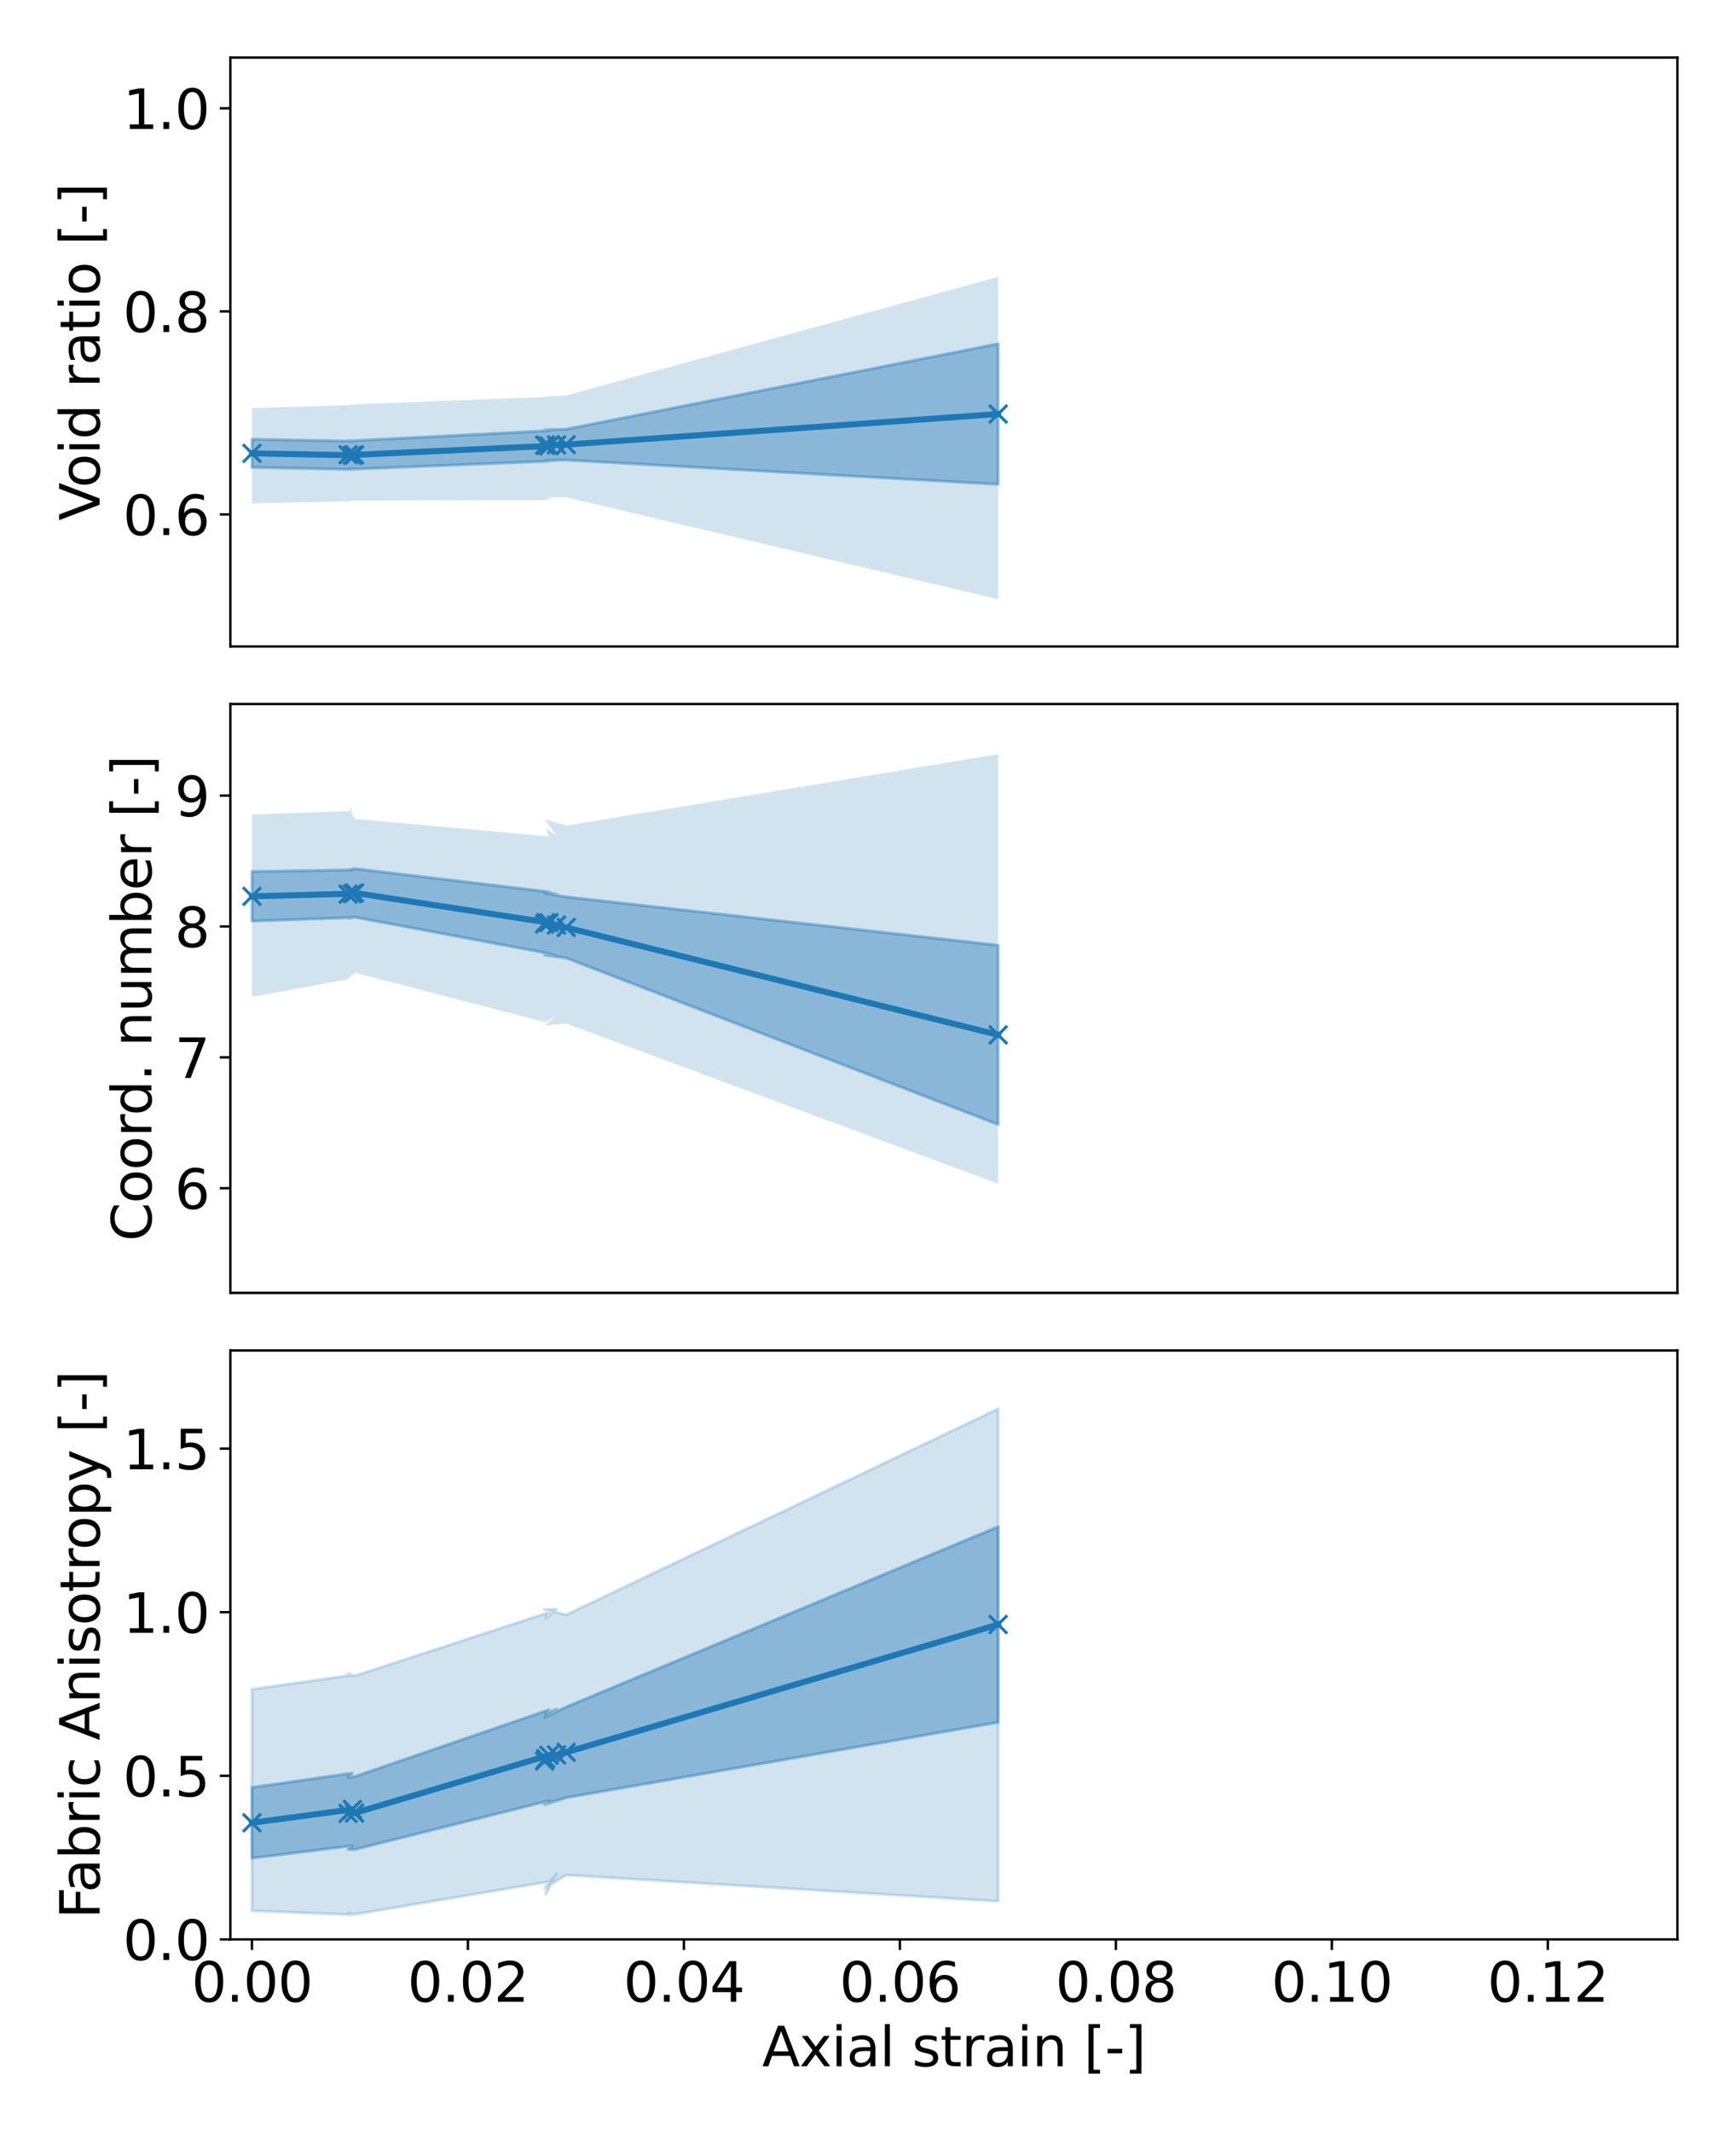 <?xml version="1.0" encoding="utf-8" standalone="no"?>
<!DOCTYPE svg PUBLIC "-//W3C//DTD SVG 1.1//EN"
  "http://www.w3.org/Graphics/SVG/1.1/DTD/svg11.dtd">
<svg xmlns:xlink="http://www.w3.org/1999/xlink" width="576pt" height="707.04pt" viewBox="0 0 576 707.04" xmlns="http://www.w3.org/2000/svg" version="1.1">
 <defs>
  <style type="text/css">*{stroke-linejoin: round; stroke-linecap: butt}</style>
 </defs>
 <g id="figure_1">
  <g id="patch_1">
   <path d="M 0 707.04 
L 576 707.04 
L 576 0 
L 0 0 
z
" style="fill: #ffffff"/>
  </g>
  <g id="axes_1">
   <g id="patch_2">
    <path d="M 76.43 214.403 
L 556.56 214.403 
L 556.56 19.09 
L 76.43 19.09 
z
" style="fill: #ffffff"/>
   </g>
   <g id="PolyCollection_1">
    <path d="M 83.596 135.335 
L 83.596 166.956 
L 116.919 166.249 
L 115.485 166.08 
L 117.635 166.046 
L 182.13 165.844 
L 181.055 165.508 
L 184.638 165.44 
L 180.697 164.969 
L 187.863 164.935 
L 331.186 198.745 
L 331.186 91.827 
L 331.186 91.827 
L 187.863 131.159 
L 180.697 131.395 
L 184.638 131.53 
L 181.055 131.193 
L 182.13 131.631 
L 117.635 134.089 
L 115.485 134.291 
L 116.919 134.325 
L 83.596 135.335 
z
" clip-path="url(#pc9e6a4a957)" style="fill: #1f77b4; fill-opacity: 0.2"/>
   </g>
   <g id="PolyCollection_2">
    <defs>
     <path id="m15def8bd93" d="M 83.596 -561.338 
L 83.596 -552.034 
L 116.919 -551.357 
L 115.485 -551.53 
L 117.635 -551.476 
L 182.13 -554.098 
L 181.055 -554.287 
L 184.638 -554.374 
L 180.697 -554.364 
L 187.863 -554.474 
L 331.186 -546.42 
L 331.186 -593.017 
L 331.186 -593.017 
L 187.863 -564.69 
L 180.697 -564.463 
L 184.638 -564.588 
L 181.055 -564.406 
L 182.13 -564.191 
L 117.635 -560.885 
L 115.485 -560.899 
L 116.919 -560.735 
L 83.596 -561.338 
z
" style="stroke: #1f77b4; stroke-opacity: 0.4"/>
    </defs>
    <g clip-path="url(#pc9e6a4a957)">
     <use xlink:href="#m15def8bd93" x="0" y="707.04" style="fill: #1f77b4; fill-opacity: 0.4; stroke: #1f77b4; stroke-opacity: 0.4"/>
    </g>
   </g>
   <g id="matplotlib.axis_1"/>
   <g id="matplotlib.axis_2">
    <g id="ytick_1">
     <g id="line2d_1">
      <defs>
       <path id="md2a1db23b0" d="M 0 0 
L -3.5 0 
" style="stroke: #000000; stroke-width: 0.8"/>
      </defs>
      <g>
       <use xlink:href="#md2a1db23b0" x="76.43" y="170.626" style="stroke: #000000; stroke-width: 0.8"/>
      </g>
     </g>
     <g id="text_1">
      <!-- 0.6 -->
      <g transform="translate(40.804 177.465) scale(0.18 -0.18)">
       <defs>
        <path id="DejaVuSans-30" d="M 2034 4250 
Q 1547 4250 1301 3770 
Q 1056 3291 1056 2328 
Q 1056 1369 1301 889 
Q 1547 409 2034 409 
Q 2525 409 2770 889 
Q 3016 1369 3016 2328 
Q 3016 3291 2770 3770 
Q 2525 4250 2034 4250 
z
M 2034 4750 
Q 2819 4750 3233 4129 
Q 3647 3509 3647 2328 
Q 3647 1150 3233 529 
Q 2819 -91 2034 -91 
Q 1250 -91 836 529 
Q 422 1150 422 2328 
Q 422 3509 836 4129 
Q 1250 4750 2034 4750 
z
" transform="scale(0.016)"/>
        <path id="DejaVuSans-2e" d="M 684 794 
L 1344 794 
L 1344 0 
L 684 0 
L 684 794 
z
" transform="scale(0.016)"/>
        <path id="DejaVuSans-36" d="M 2113 2584 
Q 1688 2584 1439 2293 
Q 1191 2003 1191 1497 
Q 1191 994 1439 701 
Q 1688 409 2113 409 
Q 2538 409 2786 701 
Q 3034 994 3034 1497 
Q 3034 2003 2786 2293 
Q 2538 2584 2113 2584 
z
M 3366 4563 
L 3366 3988 
Q 3128 4100 2886 4159 
Q 2644 4219 2406 4219 
Q 1781 4219 1451 3797 
Q 1122 3375 1075 2522 
Q 1259 2794 1537 2939 
Q 1816 3084 2150 3084 
Q 2853 3084 3261 2657 
Q 3669 2231 3669 1497 
Q 3669 778 3244 343 
Q 2819 -91 2113 -91 
Q 1303 -91 875 529 
Q 447 1150 447 2328 
Q 447 3434 972 4092 
Q 1497 4750 2381 4750 
Q 2619 4750 2861 4703 
Q 3103 4656 3366 4563 
z
" transform="scale(0.016)"/>
       </defs>
       <use xlink:href="#DejaVuSans-30"/>
       <use xlink:href="#DejaVuSans-2e" x="63.623"/>
       <use xlink:href="#DejaVuSans-36" x="95.41"/>
      </g>
     </g>
    </g>
    <g id="ytick_2">
     <g id="line2d_2">
      <g>
       <use xlink:href="#md2a1db23b0" x="76.43" y="103.277" style="stroke: #000000; stroke-width: 0.8"/>
      </g>
     </g>
     <g id="text_2">
      <!-- 0.8 -->
      <g transform="translate(40.804 110.115) scale(0.18 -0.18)">
       <defs>
        <path id="DejaVuSans-38" d="M 2034 2216 
Q 1584 2216 1326 1975 
Q 1069 1734 1069 1313 
Q 1069 891 1326 650 
Q 1584 409 2034 409 
Q 2484 409 2743 651 
Q 3003 894 3003 1313 
Q 3003 1734 2745 1975 
Q 2488 2216 2034 2216 
z
M 1403 2484 
Q 997 2584 770 2862 
Q 544 3141 544 3541 
Q 544 4100 942 4425 
Q 1341 4750 2034 4750 
Q 2731 4750 3128 4425 
Q 3525 4100 3525 3541 
Q 3525 3141 3298 2862 
Q 3072 2584 2669 2484 
Q 3125 2378 3379 2068 
Q 3634 1759 3634 1313 
Q 3634 634 3220 271 
Q 2806 -91 2034 -91 
Q 1263 -91 848 271 
Q 434 634 434 1313 
Q 434 1759 690 2068 
Q 947 2378 1403 2484 
z
M 1172 3481 
Q 1172 3119 1398 2916 
Q 1625 2713 2034 2713 
Q 2441 2713 2670 2916 
Q 2900 3119 2900 3481 
Q 2900 3844 2670 4047 
Q 2441 4250 2034 4250 
Q 1625 4250 1398 4047 
Q 1172 3844 1172 3481 
z
" transform="scale(0.016)"/>
       </defs>
       <use xlink:href="#DejaVuSans-30"/>
       <use xlink:href="#DejaVuSans-2e" x="63.623"/>
       <use xlink:href="#DejaVuSans-38" x="95.41"/>
      </g>
     </g>
    </g>
    <g id="ytick_3">
     <g id="line2d_3">
      <g>
       <use xlink:href="#md2a1db23b0" x="76.43" y="35.927" style="stroke: #000000; stroke-width: 0.8"/>
      </g>
     </g>
     <g id="text_3">
      <!-- 1.0 -->
      <g transform="translate(40.804 42.766) scale(0.18 -0.18)">
       <defs>
        <path id="DejaVuSans-31" d="M 794 531 
L 1825 531 
L 1825 4091 
L 703 3866 
L 703 4441 
L 1819 4666 
L 2450 4666 
L 2450 531 
L 3481 531 
L 3481 0 
L 794 0 
L 794 531 
z
" transform="scale(0.016)"/>
       </defs>
       <use xlink:href="#DejaVuSans-31"/>
       <use xlink:href="#DejaVuSans-2e" x="63.623"/>
       <use xlink:href="#DejaVuSans-30" x="95.41"/>
      </g>
     </g>
    </g>
    <g id="text_4">
     <!-- Void ratio [-] -->
     <g transform="translate(33.061 172.668) rotate(-90) scale(0.18 -0.18)">
      <defs>
       <path id="DejaVuSans-56" d="M 1831 0 
L 50 4666 
L 709 4666 
L 2188 738 
L 3669 4666 
L 4325 4666 
L 2547 0 
L 1831 0 
z
" transform="scale(0.016)"/>
       <path id="DejaVuSans-6f" d="M 1959 3097 
Q 1497 3097 1228 2736 
Q 959 2375 959 1747 
Q 959 1119 1226 758 
Q 1494 397 1959 397 
Q 2419 397 2687 759 
Q 2956 1122 2956 1747 
Q 2956 2369 2687 2733 
Q 2419 3097 1959 3097 
z
M 1959 3584 
Q 2709 3584 3137 3096 
Q 3566 2609 3566 1747 
Q 3566 888 3137 398 
Q 2709 -91 1959 -91 
Q 1206 -91 779 398 
Q 353 888 353 1747 
Q 353 2609 779 3096 
Q 1206 3584 1959 3584 
z
" transform="scale(0.016)"/>
       <path id="DejaVuSans-69" d="M 603 3500 
L 1178 3500 
L 1178 0 
L 603 0 
L 603 3500 
z
M 603 4863 
L 1178 4863 
L 1178 4134 
L 603 4134 
L 603 4863 
z
" transform="scale(0.016)"/>
       <path id="DejaVuSans-64" d="M 2906 2969 
L 2906 4863 
L 3481 4863 
L 3481 0 
L 2906 0 
L 2906 525 
Q 2725 213 2448 61 
Q 2172 -91 1784 -91 
Q 1150 -91 751 415 
Q 353 922 353 1747 
Q 353 2572 751 3078 
Q 1150 3584 1784 3584 
Q 2172 3584 2448 3432 
Q 2725 3281 2906 2969 
z
M 947 1747 
Q 947 1113 1208 752 
Q 1469 391 1925 391 
Q 2381 391 2643 752 
Q 2906 1113 2906 1747 
Q 2906 2381 2643 2742 
Q 2381 3103 1925 3103 
Q 1469 3103 1208 2742 
Q 947 2381 947 1747 
z
" transform="scale(0.016)"/>
       <path id="DejaVuSans-20" transform="scale(0.016)"/>
       <path id="DejaVuSans-72" d="M 2631 2963 
Q 2534 3019 2420 3045 
Q 2306 3072 2169 3072 
Q 1681 3072 1420 2755 
Q 1159 2438 1159 1844 
L 1159 0 
L 581 0 
L 581 3500 
L 1159 3500 
L 1159 2956 
Q 1341 3275 1631 3429 
Q 1922 3584 2338 3584 
Q 2397 3584 2469 3576 
Q 2541 3569 2628 3553 
L 2631 2963 
z
" transform="scale(0.016)"/>
       <path id="DejaVuSans-61" d="M 2194 1759 
Q 1497 1759 1228 1600 
Q 959 1441 959 1056 
Q 959 750 1161 570 
Q 1363 391 1709 391 
Q 2188 391 2477 730 
Q 2766 1069 2766 1631 
L 2766 1759 
L 2194 1759 
z
M 3341 1997 
L 3341 0 
L 2766 0 
L 2766 531 
Q 2569 213 2275 61 
Q 1981 -91 1556 -91 
Q 1019 -91 701 211 
Q 384 513 384 1019 
Q 384 1609 779 1909 
Q 1175 2209 1959 2209 
L 2766 2209 
L 2766 2266 
Q 2766 2663 2505 2880 
Q 2244 3097 1772 3097 
Q 1472 3097 1187 3025 
Q 903 2953 641 2809 
L 641 3341 
Q 956 3463 1253 3523 
Q 1550 3584 1831 3584 
Q 2591 3584 2966 3190 
Q 3341 2797 3341 1997 
z
" transform="scale(0.016)"/>
       <path id="DejaVuSans-74" d="M 1172 4494 
L 1172 3500 
L 2356 3500 
L 2356 3053 
L 1172 3053 
L 1172 1153 
Q 1172 725 1289 603 
Q 1406 481 1766 481 
L 2356 481 
L 2356 0 
L 1766 0 
Q 1100 0 847 248 
Q 594 497 594 1153 
L 594 3053 
L 172 3053 
L 172 3500 
L 594 3500 
L 594 4494 
L 1172 4494 
z
" transform="scale(0.016)"/>
       <path id="DejaVuSans-5b" d="M 550 4863 
L 1875 4863 
L 1875 4416 
L 1125 4416 
L 1125 -397 
L 1875 -397 
L 1875 -844 
L 550 -844 
L 550 4863 
z
" transform="scale(0.016)"/>
       <path id="DejaVuSans-2d" d="M 313 2009 
L 1997 2009 
L 1997 1497 
L 313 1497 
L 313 2009 
z
" transform="scale(0.016)"/>
       <path id="DejaVuSans-5d" d="M 1947 4863 
L 1947 -844 
L 622 -844 
L 622 -397 
L 1369 -397 
L 1369 4416 
L 622 4416 
L 622 4863 
L 1947 4863 
z
" transform="scale(0.016)"/>
      </defs>
      <use xlink:href="#DejaVuSans-56"/>
      <use xlink:href="#DejaVuSans-6f" x="60.658"/>
      <use xlink:href="#DejaVuSans-69" x="121.84"/>
      <use xlink:href="#DejaVuSans-64" x="149.623"/>
      <use xlink:href="#DejaVuSans-20" x="213.1"/>
      <use xlink:href="#DejaVuSans-72" x="244.887"/>
      <use xlink:href="#DejaVuSans-61" x="286"/>
      <use xlink:href="#DejaVuSans-74" x="347.279"/>
      <use xlink:href="#DejaVuSans-69" x="386.488"/>
      <use xlink:href="#DejaVuSans-6f" x="414.271"/>
      <use xlink:href="#DejaVuSans-20" x="475.453"/>
      <use xlink:href="#DejaVuSans-5b" x="507.24"/>
      <use xlink:href="#DejaVuSans-2d" x="546.254"/>
      <use xlink:href="#DejaVuSans-5d" x="582.338"/>
     </g>
    </g>
   </g>
   <g id="line2d_4">
    <path d="M 83.596 150.354 
L 116.919 150.994 
L 115.485 150.826 
L 117.635 150.859 
L 182.13 147.896 
L 181.055 147.694 
L 184.638 147.559 
L 180.697 147.626 
L 187.863 147.458 
L 331.186 137.322 
" clip-path="url(#pc9e6a4a957)" style="fill: none; stroke: #1f77b4; stroke-width: 2; stroke-linecap: square"/>
    <defs>
     <path id="m92ee403285" d="M -3 3 
L 3 -3 
M -3 -3 
L 3 3 
" style="stroke: #1f77b4"/>
    </defs>
    <g clip-path="url(#pc9e6a4a957)">
     <use xlink:href="#m92ee403285" x="83.596" y="150.354" style="fill: #1f77b4; stroke: #1f77b4"/>
     <use xlink:href="#m92ee403285" x="116.919" y="150.994" style="fill: #1f77b4; stroke: #1f77b4"/>
     <use xlink:href="#m92ee403285" x="115.485" y="150.826" style="fill: #1f77b4; stroke: #1f77b4"/>
     <use xlink:href="#m92ee403285" x="117.635" y="150.859" style="fill: #1f77b4; stroke: #1f77b4"/>
     <use xlink:href="#m92ee403285" x="182.13" y="147.896" style="fill: #1f77b4; stroke: #1f77b4"/>
     <use xlink:href="#m92ee403285" x="181.055" y="147.694" style="fill: #1f77b4; stroke: #1f77b4"/>
     <use xlink:href="#m92ee403285" x="184.638" y="147.559" style="fill: #1f77b4; stroke: #1f77b4"/>
     <use xlink:href="#m92ee403285" x="180.697" y="147.626" style="fill: #1f77b4; stroke: #1f77b4"/>
     <use xlink:href="#m92ee403285" x="187.863" y="147.458" style="fill: #1f77b4; stroke: #1f77b4"/>
     <use xlink:href="#m92ee403285" x="331.186" y="137.322" style="fill: #1f77b4; stroke: #1f77b4"/>
    </g>
   </g>
   <g id="patch_3">
    <path d="M 76.43 214.403 
L 76.43 19.09 
" style="fill: none; stroke: #000000; stroke-width: 0.8; stroke-linejoin: miter; stroke-linecap: square"/>
   </g>
   <g id="patch_4">
    <path d="M 556.56 214.403 
L 556.56 19.09 
" style="fill: none; stroke: #000000; stroke-width: 0.8; stroke-linejoin: miter; stroke-linecap: square"/>
   </g>
   <g id="patch_5">
    <path d="M 76.43 214.403 
L 556.56 214.403 
" style="fill: none; stroke: #000000; stroke-width: 0.8; stroke-linejoin: miter; stroke-linecap: square"/>
   </g>
   <g id="patch_6">
    <path d="M 76.43 19.09 
L 556.56 19.09 
" style="fill: none; stroke: #000000; stroke-width: 0.8; stroke-linejoin: miter; stroke-linecap: square"/>
   </g>
  </g>
  <g id="axes_2">
   <g id="patch_7">
    <path d="M 76.43 428.807 
L 556.56 428.807 
L 556.56 233.493 
L 76.43 233.493 
z
" style="fill: #ffffff"/>
   </g>
   <g id="PolyCollection_3">
    <path d="M 83.596 270.121 
L 83.596 330.625 
L 116.919 324.501 
L 115.485 324.735 
L 117.635 322.595 
L 182.13 339.358 
L 181.055 339.088 
L 184.638 336.849 
L 180.697 340.169 
L 187.863 339.457 
L 331.186 392.6 
L 331.186 250.13 
L 331.186 250.13 
L 187.863 273.849 
L 180.697 271.714 
L 184.638 277.083 
L 181.055 274.657 
L 182.13 277.422 
L 117.635 271.566 
L 115.485 266.953 
L 116.919 268.962 
L 83.596 270.121 
z
" clip-path="url(#pebc091de42)" style="fill: #1f77b4; fill-opacity: 0.2"/>
   </g>
   <g id="PolyCollection_4">
    <defs>
     <path id="m3afbea964c" d="M 83.596 -417.996 
L 83.596 -401.554 
L 116.919 -402.726 
L 115.485 -402.472 
L 117.635 -402.864 
L 182.13 -390.796 
L 181.055 -390.826 
L 184.638 -390.047 
L 180.697 -390.301 
L 187.863 -389.307 
L 331.186 -334.083 
L 331.186 -393.539 
L 331.186 -393.539 
L 187.863 -409.566 
L 180.697 -410.793 
L 184.638 -410.423 
L 181.055 -411.284 
L 182.13 -411.244 
L 117.635 -418.933 
L 115.485 -418.492 
L 116.919 -418.516 
L 83.596 -417.996 
z
" style="stroke: #1f77b4; stroke-opacity: 0.4"/>
    </defs>
    <g clip-path="url(#pebc091de42)">
     <use xlink:href="#m3afbea964c" x="0" y="707.04" style="fill: #1f77b4; fill-opacity: 0.4; stroke: #1f77b4; stroke-opacity: 0.4"/>
    </g>
   </g>
   <g id="matplotlib.axis_3"/>
   <g id="matplotlib.axis_4">
    <g id="ytick_4">
     <g id="line2d_5">
      <g>
       <use xlink:href="#md2a1db23b0" x="76.43" y="394.084" style="stroke: #000000; stroke-width: 0.8"/>
      </g>
     </g>
     <g id="text_5">
      <!-- 6 -->
      <g transform="translate(57.977 400.923) scale(0.18 -0.18)">
       <use xlink:href="#DejaVuSans-36"/>
      </g>
     </g>
    </g>
    <g id="ytick_5">
     <g id="line2d_6">
      <g>
       <use xlink:href="#md2a1db23b0" x="76.43" y="350.681" style="stroke: #000000; stroke-width: 0.8"/>
      </g>
     </g>
     <g id="text_6">
      <!-- 7 -->
      <g transform="translate(57.977 357.52) scale(0.18 -0.18)">
       <defs>
        <path id="DejaVuSans-37" d="M 525 4666 
L 3525 4666 
L 3525 4397 
L 1831 0 
L 1172 0 
L 2766 4134 
L 525 4134 
L 525 4666 
z
" transform="scale(0.016)"/>
       </defs>
       <use xlink:href="#DejaVuSans-37"/>
      </g>
     </g>
    </g>
    <g id="ytick_6">
     <g id="line2d_7">
      <g>
       <use xlink:href="#md2a1db23b0" x="76.43" y="307.278" style="stroke: #000000; stroke-width: 0.8"/>
      </g>
     </g>
     <g id="text_7">
      <!-- 8 -->
      <g transform="translate(57.977 314.117) scale(0.18 -0.18)">
       <use xlink:href="#DejaVuSans-38"/>
      </g>
     </g>
    </g>
    <g id="ytick_7">
     <g id="line2d_8">
      <g>
       <use xlink:href="#md2a1db23b0" x="76.43" y="263.875" style="stroke: #000000; stroke-width: 0.8"/>
      </g>
     </g>
     <g id="text_8">
      <!-- 9 -->
      <g transform="translate(57.977 270.714) scale(0.18 -0.18)">
       <defs>
        <path id="DejaVuSans-39" d="M 703 97 
L 703 672 
Q 941 559 1184 500 
Q 1428 441 1663 441 
Q 2288 441 2617 861 
Q 2947 1281 2994 2138 
Q 2813 1869 2534 1725 
Q 2256 1581 1919 1581 
Q 1219 1581 811 2004 
Q 403 2428 403 3163 
Q 403 3881 828 4315 
Q 1253 4750 1959 4750 
Q 2769 4750 3195 4129 
Q 3622 3509 3622 2328 
Q 3622 1225 3098 567 
Q 2575 -91 1691 -91 
Q 1453 -91 1209 -44 
Q 966 3 703 97 
z
M 1959 2075 
Q 2384 2075 2632 2365 
Q 2881 2656 2881 3163 
Q 2881 3666 2632 3958 
Q 2384 4250 1959 4250 
Q 1534 4250 1286 3958 
Q 1038 3666 1038 3163 
Q 1038 2656 1286 2365 
Q 1534 2075 1959 2075 
z
" transform="scale(0.016)"/>
       </defs>
       <use xlink:href="#DejaVuSans-39"/>
      </g>
     </g>
    </g>
    <g id="text_9">
     <!-- Coord. number [-] -->
     <g transform="translate(50.234 411.68) rotate(-90) scale(0.18 -0.18)">
      <defs>
       <path id="DejaVuSans-43" d="M 4122 4306 
L 4122 3641 
Q 3803 3938 3442 4084 
Q 3081 4231 2675 4231 
Q 1875 4231 1450 3742 
Q 1025 3253 1025 2328 
Q 1025 1406 1450 917 
Q 1875 428 2675 428 
Q 3081 428 3442 575 
Q 3803 722 4122 1019 
L 4122 359 
Q 3791 134 3420 21 
Q 3050 -91 2638 -91 
Q 1578 -91 968 557 
Q 359 1206 359 2328 
Q 359 3453 968 4101 
Q 1578 4750 2638 4750 
Q 3056 4750 3426 4639 
Q 3797 4528 4122 4306 
z
" transform="scale(0.016)"/>
       <path id="DejaVuSans-6e" d="M 3513 2113 
L 3513 0 
L 2938 0 
L 2938 2094 
Q 2938 2591 2744 2837 
Q 2550 3084 2163 3084 
Q 1697 3084 1428 2787 
Q 1159 2491 1159 1978 
L 1159 0 
L 581 0 
L 581 3500 
L 1159 3500 
L 1159 2956 
Q 1366 3272 1645 3428 
Q 1925 3584 2291 3584 
Q 2894 3584 3203 3211 
Q 3513 2838 3513 2113 
z
" transform="scale(0.016)"/>
       <path id="DejaVuSans-75" d="M 544 1381 
L 544 3500 
L 1119 3500 
L 1119 1403 
Q 1119 906 1312 657 
Q 1506 409 1894 409 
Q 2359 409 2629 706 
Q 2900 1003 2900 1516 
L 2900 3500 
L 3475 3500 
L 3475 0 
L 2900 0 
L 2900 538 
Q 2691 219 2414 64 
Q 2138 -91 1772 -91 
Q 1169 -91 856 284 
Q 544 659 544 1381 
z
M 1991 3584 
L 1991 3584 
z
" transform="scale(0.016)"/>
       <path id="DejaVuSans-6d" d="M 3328 2828 
Q 3544 3216 3844 3400 
Q 4144 3584 4550 3584 
Q 5097 3584 5394 3201 
Q 5691 2819 5691 2113 
L 5691 0 
L 5113 0 
L 5113 2094 
Q 5113 2597 4934 2840 
Q 4756 3084 4391 3084 
Q 3944 3084 3684 2787 
Q 3425 2491 3425 1978 
L 3425 0 
L 2847 0 
L 2847 2094 
Q 2847 2600 2669 2842 
Q 2491 3084 2119 3084 
Q 1678 3084 1418 2786 
Q 1159 2488 1159 1978 
L 1159 0 
L 581 0 
L 581 3500 
L 1159 3500 
L 1159 2956 
Q 1356 3278 1631 3431 
Q 1906 3584 2284 3584 
Q 2666 3584 2933 3390 
Q 3200 3197 3328 2828 
z
" transform="scale(0.016)"/>
       <path id="DejaVuSans-62" d="M 3116 1747 
Q 3116 2381 2855 2742 
Q 2594 3103 2138 3103 
Q 1681 3103 1420 2742 
Q 1159 2381 1159 1747 
Q 1159 1113 1420 752 
Q 1681 391 2138 391 
Q 2594 391 2855 752 
Q 3116 1113 3116 1747 
z
M 1159 2969 
Q 1341 3281 1617 3432 
Q 1894 3584 2278 3584 
Q 2916 3584 3314 3078 
Q 3713 2572 3713 1747 
Q 3713 922 3314 415 
Q 2916 -91 2278 -91 
Q 1894 -91 1617 61 
Q 1341 213 1159 525 
L 1159 0 
L 581 0 
L 581 4863 
L 1159 4863 
L 1159 2969 
z
" transform="scale(0.016)"/>
       <path id="DejaVuSans-65" d="M 3597 1894 
L 3597 1613 
L 953 1613 
Q 991 1019 1311 708 
Q 1631 397 2203 397 
Q 2534 397 2845 478 
Q 3156 559 3463 722 
L 3463 178 
Q 3153 47 2828 -22 
Q 2503 -91 2169 -91 
Q 1331 -91 842 396 
Q 353 884 353 1716 
Q 353 2575 817 3079 
Q 1281 3584 2069 3584 
Q 2775 3584 3186 3129 
Q 3597 2675 3597 1894 
z
M 3022 2063 
Q 3016 2534 2758 2815 
Q 2500 3097 2075 3097 
Q 1594 3097 1305 2825 
Q 1016 2553 972 2059 
L 3022 2063 
z
" transform="scale(0.016)"/>
      </defs>
      <use xlink:href="#DejaVuSans-43"/>
      <use xlink:href="#DejaVuSans-6f" x="69.824"/>
      <use xlink:href="#DejaVuSans-6f" x="131.006"/>
      <use xlink:href="#DejaVuSans-72" x="192.188"/>
      <use xlink:href="#DejaVuSans-64" x="231.551"/>
      <use xlink:href="#DejaVuSans-2e" x="295.027"/>
      <use xlink:href="#DejaVuSans-20" x="326.814"/>
      <use xlink:href="#DejaVuSans-6e" x="358.602"/>
      <use xlink:href="#DejaVuSans-75" x="421.98"/>
      <use xlink:href="#DejaVuSans-6d" x="485.359"/>
      <use xlink:href="#DejaVuSans-62" x="582.771"/>
      <use xlink:href="#DejaVuSans-65" x="646.248"/>
      <use xlink:href="#DejaVuSans-72" x="707.771"/>
      <use xlink:href="#DejaVuSans-20" x="748.885"/>
      <use xlink:href="#DejaVuSans-5b" x="780.672"/>
      <use xlink:href="#DejaVuSans-2d" x="819.686"/>
      <use xlink:href="#DejaVuSans-5d" x="855.77"/>
     </g>
    </g>
   </g>
   <g id="line2d_9">
    <path d="M 83.596 297.265 
L 116.919 296.419 
L 115.485 296.558 
L 117.635 296.141 
L 182.13 306.02 
L 181.055 305.985 
L 184.638 306.805 
L 180.697 306.493 
L 187.863 307.604 
L 331.186 343.229 
" clip-path="url(#pebc091de42)" style="fill: none; stroke: #1f77b4; stroke-width: 2; stroke-linecap: square"/>
    <g clip-path="url(#pebc091de42)">
     <use xlink:href="#m92ee403285" x="83.596" y="297.265" style="fill: #1f77b4; stroke: #1f77b4"/>
     <use xlink:href="#m92ee403285" x="116.919" y="296.419" style="fill: #1f77b4; stroke: #1f77b4"/>
     <use xlink:href="#m92ee403285" x="115.485" y="296.558" style="fill: #1f77b4; stroke: #1f77b4"/>
     <use xlink:href="#m92ee403285" x="117.635" y="296.141" style="fill: #1f77b4; stroke: #1f77b4"/>
     <use xlink:href="#m92ee403285" x="182.13" y="306.02" style="fill: #1f77b4; stroke: #1f77b4"/>
     <use xlink:href="#m92ee403285" x="181.055" y="305.985" style="fill: #1f77b4; stroke: #1f77b4"/>
     <use xlink:href="#m92ee403285" x="184.638" y="306.805" style="fill: #1f77b4; stroke: #1f77b4"/>
     <use xlink:href="#m92ee403285" x="180.697" y="306.493" style="fill: #1f77b4; stroke: #1f77b4"/>
     <use xlink:href="#m92ee403285" x="187.863" y="307.604" style="fill: #1f77b4; stroke: #1f77b4"/>
     <use xlink:href="#m92ee403285" x="331.186" y="343.229" style="fill: #1f77b4; stroke: #1f77b4"/>
    </g>
   </g>
   <g id="patch_8">
    <path d="M 76.43 428.807 
L 76.43 233.493 
" style="fill: none; stroke: #000000; stroke-width: 0.8; stroke-linejoin: miter; stroke-linecap: square"/>
   </g>
   <g id="patch_9">
    <path d="M 556.56 428.807 
L 556.56 233.493 
" style="fill: none; stroke: #000000; stroke-width: 0.8; stroke-linejoin: miter; stroke-linecap: square"/>
   </g>
   <g id="patch_10">
    <path d="M 76.43 428.807 
L 556.56 428.807 
" style="fill: none; stroke: #000000; stroke-width: 0.8; stroke-linejoin: miter; stroke-linecap: square"/>
   </g>
   <g id="patch_11">
    <path d="M 76.43 233.493 
L 556.56 233.493 
" style="fill: none; stroke: #000000; stroke-width: 0.8; stroke-linejoin: miter; stroke-linecap: square"/>
   </g>
  </g>
  <g id="axes_3">
   <g id="patch_12">
    <path d="M 76.43 643.21 
L 556.56 643.21 
L 556.56 447.897 
L 76.43 447.897 
z
" style="fill: #ffffff"/>
   </g>
   <g id="PolyCollection_5">
    <defs>
     <path id="me19d844431" d="M 83.596 -146.784 
L 83.596 -73.292 
L 116.919 -72.001 
L 115.485 -72.576 
L 117.635 -72.109 
L 182.13 -82.96 
L 181.055 -78.75 
L 184.638 -85.575 
L 180.697 -80.801 
L 187.863 -85.163 
L 331.186 -76.46 
L 331.186 -239.786 
L 331.186 -239.786 
L 187.863 -171.48 
L 180.697 -173.249 
L 184.638 -173.292 
L 181.055 -170.297 
L 182.13 -172.283 
L 117.635 -151.2 
L 115.485 -152.003 
L 116.919 -151.482 
L 83.596 -146.784 
z
" style="stroke: #1f77b4; stroke-opacity: 0.2"/>
    </defs>
    <g clip-path="url(#p46706bd508)">
     <use xlink:href="#me19d844431" x="0" y="707.04" style="fill: #1f77b4; fill-opacity: 0.2; stroke: #1f77b4; stroke-opacity: 0.2"/>
    </g>
   </g>
   <g id="PolyCollection_6">
    <defs>
     <path id="m94e54ee8b3" d="M 83.596 -114.213 
L 83.596 -90.769 
L 116.919 -94.901 
L 115.485 -93.654 
L 117.635 -93.634 
L 182.13 -109.805 
L 181.055 -109.037 
L 184.638 -109.825 
L 180.697 -108.504 
L 187.863 -110.832 
L 331.186 -135.82 
L 331.186 -200.695 
L 331.186 -200.695 
L 187.863 -140.917 
L 180.697 -137.429 
L 184.638 -140.188 
L 181.055 -138.48 
L 182.13 -139.969 
L 117.635 -117.816 
L 115.485 -117.557 
L 116.919 -118.978 
L 83.596 -114.213 
z
" style="stroke: #1f77b4; stroke-opacity: 0.4"/>
    </defs>
    <g clip-path="url(#p46706bd508)">
     <use xlink:href="#m94e54ee8b3" x="0" y="707.04" style="fill: #1f77b4; fill-opacity: 0.4; stroke: #1f77b4; stroke-opacity: 0.4"/>
    </g>
   </g>
   <g id="matplotlib.axis_5">
    <g id="xtick_1">
     <g id="line2d_10">
      <defs>
       <path id="m595aacaa05" d="M 0 0 
L 0 3.5 
" style="stroke: #000000; stroke-width: 0.8"/>
      </defs>
      <g>
       <use xlink:href="#m595aacaa05" x="83.596" y="643.21" style="stroke: #000000; stroke-width: 0.8"/>
      </g>
     </g>
     <g id="text_10">
      <!-- 0.00 -->
      <g transform="translate(63.557 663.887) scale(0.18 -0.18)">
       <use xlink:href="#DejaVuSans-30"/>
       <use xlink:href="#DejaVuSans-2e" x="63.623"/>
       <use xlink:href="#DejaVuSans-30" x="95.41"/>
       <use xlink:href="#DejaVuSans-30" x="159.033"/>
      </g>
     </g>
    </g>
    <g id="xtick_2">
     <g id="line2d_11">
      <g>
       <use xlink:href="#m595aacaa05" x="155.257" y="643.21" style="stroke: #000000; stroke-width: 0.8"/>
      </g>
     </g>
     <g id="text_11">
      <!-- 0.02 -->
      <g transform="translate(135.218 663.887) scale(0.18 -0.18)">
       <defs>
        <path id="DejaVuSans-32" d="M 1228 531 
L 3431 531 
L 3431 0 
L 469 0 
L 469 531 
Q 828 903 1448 1529 
Q 2069 2156 2228 2338 
Q 2531 2678 2651 2914 
Q 2772 3150 2772 3378 
Q 2772 3750 2511 3984 
Q 2250 4219 1831 4219 
Q 1534 4219 1204 4116 
Q 875 4013 500 3803 
L 500 4441 
Q 881 4594 1212 4672 
Q 1544 4750 1819 4750 
Q 2544 4750 2975 4387 
Q 3406 4025 3406 3419 
Q 3406 3131 3298 2873 
Q 3191 2616 2906 2266 
Q 2828 2175 2409 1742 
Q 1991 1309 1228 531 
z
" transform="scale(0.016)"/>
       </defs>
       <use xlink:href="#DejaVuSans-30"/>
       <use xlink:href="#DejaVuSans-2e" x="63.623"/>
       <use xlink:href="#DejaVuSans-30" x="95.41"/>
       <use xlink:href="#DejaVuSans-32" x="159.033"/>
      </g>
     </g>
    </g>
    <g id="xtick_3">
     <g id="line2d_12">
      <g>
       <use xlink:href="#m595aacaa05" x="226.919" y="643.21" style="stroke: #000000; stroke-width: 0.8"/>
      </g>
     </g>
     <g id="text_12">
      <!-- 0.04 -->
      <g transform="translate(206.879 663.887) scale(0.18 -0.18)">
       <defs>
        <path id="DejaVuSans-34" d="M 2419 4116 
L 825 1625 
L 2419 1625 
L 2419 4116 
z
M 2253 4666 
L 3047 4666 
L 3047 1625 
L 3713 1625 
L 3713 1100 
L 3047 1100 
L 3047 0 
L 2419 0 
L 2419 1100 
L 313 1100 
L 313 1709 
L 2253 4666 
z
" transform="scale(0.016)"/>
       </defs>
       <use xlink:href="#DejaVuSans-30"/>
       <use xlink:href="#DejaVuSans-2e" x="63.623"/>
       <use xlink:href="#DejaVuSans-30" x="95.41"/>
       <use xlink:href="#DejaVuSans-34" x="159.033"/>
      </g>
     </g>
    </g>
    <g id="xtick_4">
     <g id="line2d_13">
      <g>
       <use xlink:href="#m595aacaa05" x="298.58" y="643.21" style="stroke: #000000; stroke-width: 0.8"/>
      </g>
     </g>
     <g id="text_13">
      <!-- 0.06 -->
      <g transform="translate(278.541 663.887) scale(0.18 -0.18)">
       <use xlink:href="#DejaVuSans-30"/>
       <use xlink:href="#DejaVuSans-2e" x="63.623"/>
       <use xlink:href="#DejaVuSans-30" x="95.41"/>
       <use xlink:href="#DejaVuSans-36" x="159.033"/>
      </g>
     </g>
    </g>
    <g id="xtick_5">
     <g id="line2d_14">
      <g>
       <use xlink:href="#m595aacaa05" x="370.241" y="643.21" style="stroke: #000000; stroke-width: 0.8"/>
      </g>
     </g>
     <g id="text_14">
      <!-- 0.08 -->
      <g transform="translate(350.202 663.887) scale(0.18 -0.18)">
       <use xlink:href="#DejaVuSans-30"/>
       <use xlink:href="#DejaVuSans-2e" x="63.623"/>
       <use xlink:href="#DejaVuSans-30" x="95.41"/>
       <use xlink:href="#DejaVuSans-38" x="159.033"/>
      </g>
     </g>
    </g>
    <g id="xtick_6">
     <g id="line2d_15">
      <g>
       <use xlink:href="#m595aacaa05" x="441.902" y="643.21" style="stroke: #000000; stroke-width: 0.8"/>
      </g>
     </g>
     <g id="text_15">
      <!-- 0.10 -->
      <g transform="translate(421.863 663.887) scale(0.18 -0.18)">
       <use xlink:href="#DejaVuSans-30"/>
       <use xlink:href="#DejaVuSans-2e" x="63.623"/>
       <use xlink:href="#DejaVuSans-31" x="95.41"/>
       <use xlink:href="#DejaVuSans-30" x="159.033"/>
      </g>
     </g>
    </g>
    <g id="xtick_7">
     <g id="line2d_16">
      <g>
       <use xlink:href="#m595aacaa05" x="513.563" y="643.21" style="stroke: #000000; stroke-width: 0.8"/>
      </g>
     </g>
     <g id="text_16">
      <!-- 0.12 -->
      <g transform="translate(493.524 663.887) scale(0.18 -0.18)">
       <use xlink:href="#DejaVuSans-30"/>
       <use xlink:href="#DejaVuSans-2e" x="63.623"/>
       <use xlink:href="#DejaVuSans-31" x="95.41"/>
       <use xlink:href="#DejaVuSans-32" x="159.033"/>
      </g>
     </g>
    </g>
    <g id="text_17">
     <!-- Axial strain [-] -->
     <g transform="translate(252.869 685.308) scale(0.18 -0.18)">
      <defs>
       <path id="DejaVuSans-41" d="M 2188 4044 
L 1331 1722 
L 3047 1722 
L 2188 4044 
z
M 1831 4666 
L 2547 4666 
L 4325 0 
L 3669 0 
L 3244 1197 
L 1141 1197 
L 716 0 
L 50 0 
L 1831 4666 
z
" transform="scale(0.016)"/>
       <path id="DejaVuSans-78" d="M 3513 3500 
L 2247 1797 
L 3578 0 
L 2900 0 
L 1881 1375 
L 863 0 
L 184 0 
L 1544 1831 
L 300 3500 
L 978 3500 
L 1906 2253 
L 2834 3500 
L 3513 3500 
z
" transform="scale(0.016)"/>
       <path id="DejaVuSans-6c" d="M 603 4863 
L 1178 4863 
L 1178 0 
L 603 0 
L 603 4863 
z
" transform="scale(0.016)"/>
       <path id="DejaVuSans-73" d="M 2834 3397 
L 2834 2853 
Q 2591 2978 2328 3040 
Q 2066 3103 1784 3103 
Q 1356 3103 1142 2972 
Q 928 2841 928 2578 
Q 928 2378 1081 2264 
Q 1234 2150 1697 2047 
L 1894 2003 
Q 2506 1872 2764 1633 
Q 3022 1394 3022 966 
Q 3022 478 2636 193 
Q 2250 -91 1575 -91 
Q 1294 -91 989 -36 
Q 684 19 347 128 
L 347 722 
Q 666 556 975 473 
Q 1284 391 1588 391 
Q 1994 391 2212 530 
Q 2431 669 2431 922 
Q 2431 1156 2273 1281 
Q 2116 1406 1581 1522 
L 1381 1569 
Q 847 1681 609 1914 
Q 372 2147 372 2553 
Q 372 3047 722 3315 
Q 1072 3584 1716 3584 
Q 2034 3584 2315 3537 
Q 2597 3491 2834 3397 
z
" transform="scale(0.016)"/>
      </defs>
      <use xlink:href="#DejaVuSans-41"/>
      <use xlink:href="#DejaVuSans-78" x="68.408"/>
      <use xlink:href="#DejaVuSans-69" x="127.588"/>
      <use xlink:href="#DejaVuSans-61" x="155.371"/>
      <use xlink:href="#DejaVuSans-6c" x="216.65"/>
      <use xlink:href="#DejaVuSans-20" x="244.434"/>
      <use xlink:href="#DejaVuSans-73" x="276.221"/>
      <use xlink:href="#DejaVuSans-74" x="328.32"/>
      <use xlink:href="#DejaVuSans-72" x="367.529"/>
      <use xlink:href="#DejaVuSans-61" x="408.643"/>
      <use xlink:href="#DejaVuSans-69" x="469.922"/>
      <use xlink:href="#DejaVuSans-6e" x="497.705"/>
      <use xlink:href="#DejaVuSans-20" x="561.084"/>
      <use xlink:href="#DejaVuSans-5b" x="592.871"/>
      <use xlink:href="#DejaVuSans-2d" x="631.885"/>
      <use xlink:href="#DejaVuSans-5d" x="667.969"/>
     </g>
    </g>
   </g>
   <g id="matplotlib.axis_6">
    <g id="ytick_8">
     <g id="line2d_17">
      <g>
       <use xlink:href="#md2a1db23b0" x="76.43" y="643.21" style="stroke: #000000; stroke-width: 0.8"/>
      </g>
     </g>
     <g id="text_18">
      <!-- 0.0 -->
      <g transform="translate(40.804 650.049) scale(0.18 -0.18)">
       <use xlink:href="#DejaVuSans-30"/>
       <use xlink:href="#DejaVuSans-2e" x="63.623"/>
       <use xlink:href="#DejaVuSans-30" x="95.41"/>
      </g>
     </g>
    </g>
    <g id="ytick_9">
     <g id="line2d_18">
      <g>
       <use xlink:href="#md2a1db23b0" x="76.43" y="588.956" style="stroke: #000000; stroke-width: 0.8"/>
      </g>
     </g>
     <g id="text_19">
      <!-- 0.5 -->
      <g transform="translate(40.804 595.795) scale(0.18 -0.18)">
       <defs>
        <path id="DejaVuSans-35" d="M 691 4666 
L 3169 4666 
L 3169 4134 
L 1269 4134 
L 1269 2991 
Q 1406 3038 1543 3061 
Q 1681 3084 1819 3084 
Q 2600 3084 3056 2656 
Q 3513 2228 3513 1497 
Q 3513 744 3044 326 
Q 2575 -91 1722 -91 
Q 1428 -91 1123 -41 
Q 819 9 494 109 
L 494 744 
Q 775 591 1075 516 
Q 1375 441 1709 441 
Q 2250 441 2565 725 
Q 2881 1009 2881 1497 
Q 2881 1984 2565 2268 
Q 2250 2553 1709 2553 
Q 1456 2553 1204 2497 
Q 953 2441 691 2322 
L 691 4666 
z
" transform="scale(0.016)"/>
       </defs>
       <use xlink:href="#DejaVuSans-30"/>
       <use xlink:href="#DejaVuSans-2e" x="63.623"/>
       <use xlink:href="#DejaVuSans-35" x="95.41"/>
      </g>
     </g>
    </g>
    <g id="ytick_10">
     <g id="line2d_19">
      <g>
       <use xlink:href="#md2a1db23b0" x="76.43" y="534.703" style="stroke: #000000; stroke-width: 0.8"/>
      </g>
     </g>
     <g id="text_20">
      <!-- 1.0 -->
      <g transform="translate(40.804 541.541) scale(0.18 -0.18)">
       <use xlink:href="#DejaVuSans-31"/>
       <use xlink:href="#DejaVuSans-2e" x="63.623"/>
       <use xlink:href="#DejaVuSans-30" x="95.41"/>
      </g>
     </g>
    </g>
    <g id="ytick_11">
     <g id="line2d_20">
      <g>
       <use xlink:href="#md2a1db23b0" x="76.43" y="480.449" style="stroke: #000000; stroke-width: 0.8"/>
      </g>
     </g>
     <g id="text_21">
      <!-- 1.5 -->
      <g transform="translate(40.804 487.288) scale(0.18 -0.18)">
       <use xlink:href="#DejaVuSans-31"/>
       <use xlink:href="#DejaVuSans-2e" x="63.623"/>
       <use xlink:href="#DejaVuSans-35" x="95.41"/>
      </g>
     </g>
    </g>
    <g id="text_22">
     <!-- Fabric Anisotropy [-] -->
     <g transform="translate(33.061 636.406) rotate(-90) scale(0.18 -0.18)">
      <defs>
       <path id="DejaVuSans-46" d="M 628 4666 
L 3309 4666 
L 3309 4134 
L 1259 4134 
L 1259 2759 
L 3109 2759 
L 3109 2228 
L 1259 2228 
L 1259 0 
L 628 0 
L 628 4666 
z
" transform="scale(0.016)"/>
       <path id="DejaVuSans-63" d="M 3122 3366 
L 3122 2828 
Q 2878 2963 2633 3030 
Q 2388 3097 2138 3097 
Q 1578 3097 1268 2742 
Q 959 2388 959 1747 
Q 959 1106 1268 751 
Q 1578 397 2138 397 
Q 2388 397 2633 464 
Q 2878 531 3122 666 
L 3122 134 
Q 2881 22 2623 -34 
Q 2366 -91 2075 -91 
Q 1284 -91 818 406 
Q 353 903 353 1747 
Q 353 2603 823 3093 
Q 1294 3584 2113 3584 
Q 2378 3584 2631 3529 
Q 2884 3475 3122 3366 
z
" transform="scale(0.016)"/>
       <path id="DejaVuSans-70" d="M 1159 525 
L 1159 -1331 
L 581 -1331 
L 581 3500 
L 1159 3500 
L 1159 2969 
Q 1341 3281 1617 3432 
Q 1894 3584 2278 3584 
Q 2916 3584 3314 3078 
Q 3713 2572 3713 1747 
Q 3713 922 3314 415 
Q 2916 -91 2278 -91 
Q 1894 -91 1617 61 
Q 1341 213 1159 525 
z
M 3116 1747 
Q 3116 2381 2855 2742 
Q 2594 3103 2138 3103 
Q 1681 3103 1420 2742 
Q 1159 2381 1159 1747 
Q 1159 1113 1420 752 
Q 1681 391 2138 391 
Q 2594 391 2855 752 
Q 3116 1113 3116 1747 
z
" transform="scale(0.016)"/>
       <path id="DejaVuSans-79" d="M 2059 -325 
Q 1816 -950 1584 -1140 
Q 1353 -1331 966 -1331 
L 506 -1331 
L 506 -850 
L 844 -850 
Q 1081 -850 1212 -737 
Q 1344 -625 1503 -206 
L 1606 56 
L 191 3500 
L 800 3500 
L 1894 763 
L 2988 3500 
L 3597 3500 
L 2059 -325 
z
" transform="scale(0.016)"/>
      </defs>
      <use xlink:href="#DejaVuSans-46"/>
      <use xlink:href="#DejaVuSans-61" x="48.395"/>
      <use xlink:href="#DejaVuSans-62" x="109.674"/>
      <use xlink:href="#DejaVuSans-72" x="173.15"/>
      <use xlink:href="#DejaVuSans-69" x="214.264"/>
      <use xlink:href="#DejaVuSans-63" x="242.047"/>
      <use xlink:href="#DejaVuSans-20" x="297.027"/>
      <use xlink:href="#DejaVuSans-41" x="328.814"/>
      <use xlink:href="#DejaVuSans-6e" x="397.223"/>
      <use xlink:href="#DejaVuSans-69" x="460.602"/>
      <use xlink:href="#DejaVuSans-73" x="488.385"/>
      <use xlink:href="#DejaVuSans-6f" x="540.484"/>
      <use xlink:href="#DejaVuSans-74" x="601.666"/>
      <use xlink:href="#DejaVuSans-72" x="640.875"/>
      <use xlink:href="#DejaVuSans-6f" x="679.738"/>
      <use xlink:href="#DejaVuSans-70" x="740.92"/>
      <use xlink:href="#DejaVuSans-79" x="804.396"/>
      <use xlink:href="#DejaVuSans-20" x="863.576"/>
      <use xlink:href="#DejaVuSans-5b" x="895.363"/>
      <use xlink:href="#DejaVuSans-2d" x="934.377"/>
      <use xlink:href="#DejaVuSans-5d" x="970.461"/>
     </g>
    </g>
   </g>
   <g id="line2d_21">
    <path d="M 83.596 604.549 
L 116.919 600.1 
L 115.485 601.435 
L 117.635 601.315 
L 182.13 582.153 
L 181.055 583.281 
L 184.638 582.034 
L 180.697 584.073 
L 187.863 581.165 
L 331.186 538.783 
" clip-path="url(#p46706bd508)" style="fill: none; stroke: #1f77b4; stroke-width: 2; stroke-linecap: square"/>
    <g clip-path="url(#p46706bd508)">
     <use xlink:href="#m92ee403285" x="83.596" y="604.549" style="fill: #1f77b4; stroke: #1f77b4"/>
     <use xlink:href="#m92ee403285" x="116.919" y="600.1" style="fill: #1f77b4; stroke: #1f77b4"/>
     <use xlink:href="#m92ee403285" x="115.485" y="601.435" style="fill: #1f77b4; stroke: #1f77b4"/>
     <use xlink:href="#m92ee403285" x="117.635" y="601.315" style="fill: #1f77b4; stroke: #1f77b4"/>
     <use xlink:href="#m92ee403285" x="182.13" y="582.153" style="fill: #1f77b4; stroke: #1f77b4"/>
     <use xlink:href="#m92ee403285" x="181.055" y="583.281" style="fill: #1f77b4; stroke: #1f77b4"/>
     <use xlink:href="#m92ee403285" x="184.638" y="582.034" style="fill: #1f77b4; stroke: #1f77b4"/>
     <use xlink:href="#m92ee403285" x="180.697" y="584.073" style="fill: #1f77b4; stroke: #1f77b4"/>
     <use xlink:href="#m92ee403285" x="187.863" y="581.165" style="fill: #1f77b4; stroke: #1f77b4"/>
     <use xlink:href="#m92ee403285" x="331.186" y="538.783" style="fill: #1f77b4; stroke: #1f77b4"/>
    </g>
   </g>
   <g id="patch_13">
    <path d="M 76.43 643.21 
L 76.43 447.897 
" style="fill: none; stroke: #000000; stroke-width: 0.8; stroke-linejoin: miter; stroke-linecap: square"/>
   </g>
   <g id="patch_14">
    <path d="M 556.56 643.21 
L 556.56 447.897 
" style="fill: none; stroke: #000000; stroke-width: 0.8; stroke-linejoin: miter; stroke-linecap: square"/>
   </g>
   <g id="patch_15">
    <path d="M 76.43 643.21 
L 556.56 643.21 
" style="fill: none; stroke: #000000; stroke-width: 0.8; stroke-linejoin: miter; stroke-linecap: square"/>
   </g>
   <g id="patch_16">
    <path d="M 76.43 447.897 
L 556.56 447.897 
" style="fill: none; stroke: #000000; stroke-width: 0.8; stroke-linejoin: miter; stroke-linecap: square"/>
   </g>
  </g>
 </g>
 <defs>
  <clipPath id="pc9e6a4a957">
   <rect x="76.43" y="19.09" width="480.13" height="195.313"/>
  </clipPath>
  <clipPath id="pebc091de42">
   <rect x="76.43" y="233.493" width="480.13" height="195.313"/>
  </clipPath>
  <clipPath id="p46706bd508">
   <rect x="76.43" y="447.897" width="480.13" height="195.313"/>
  </clipPath>
 </defs>
</svg>
